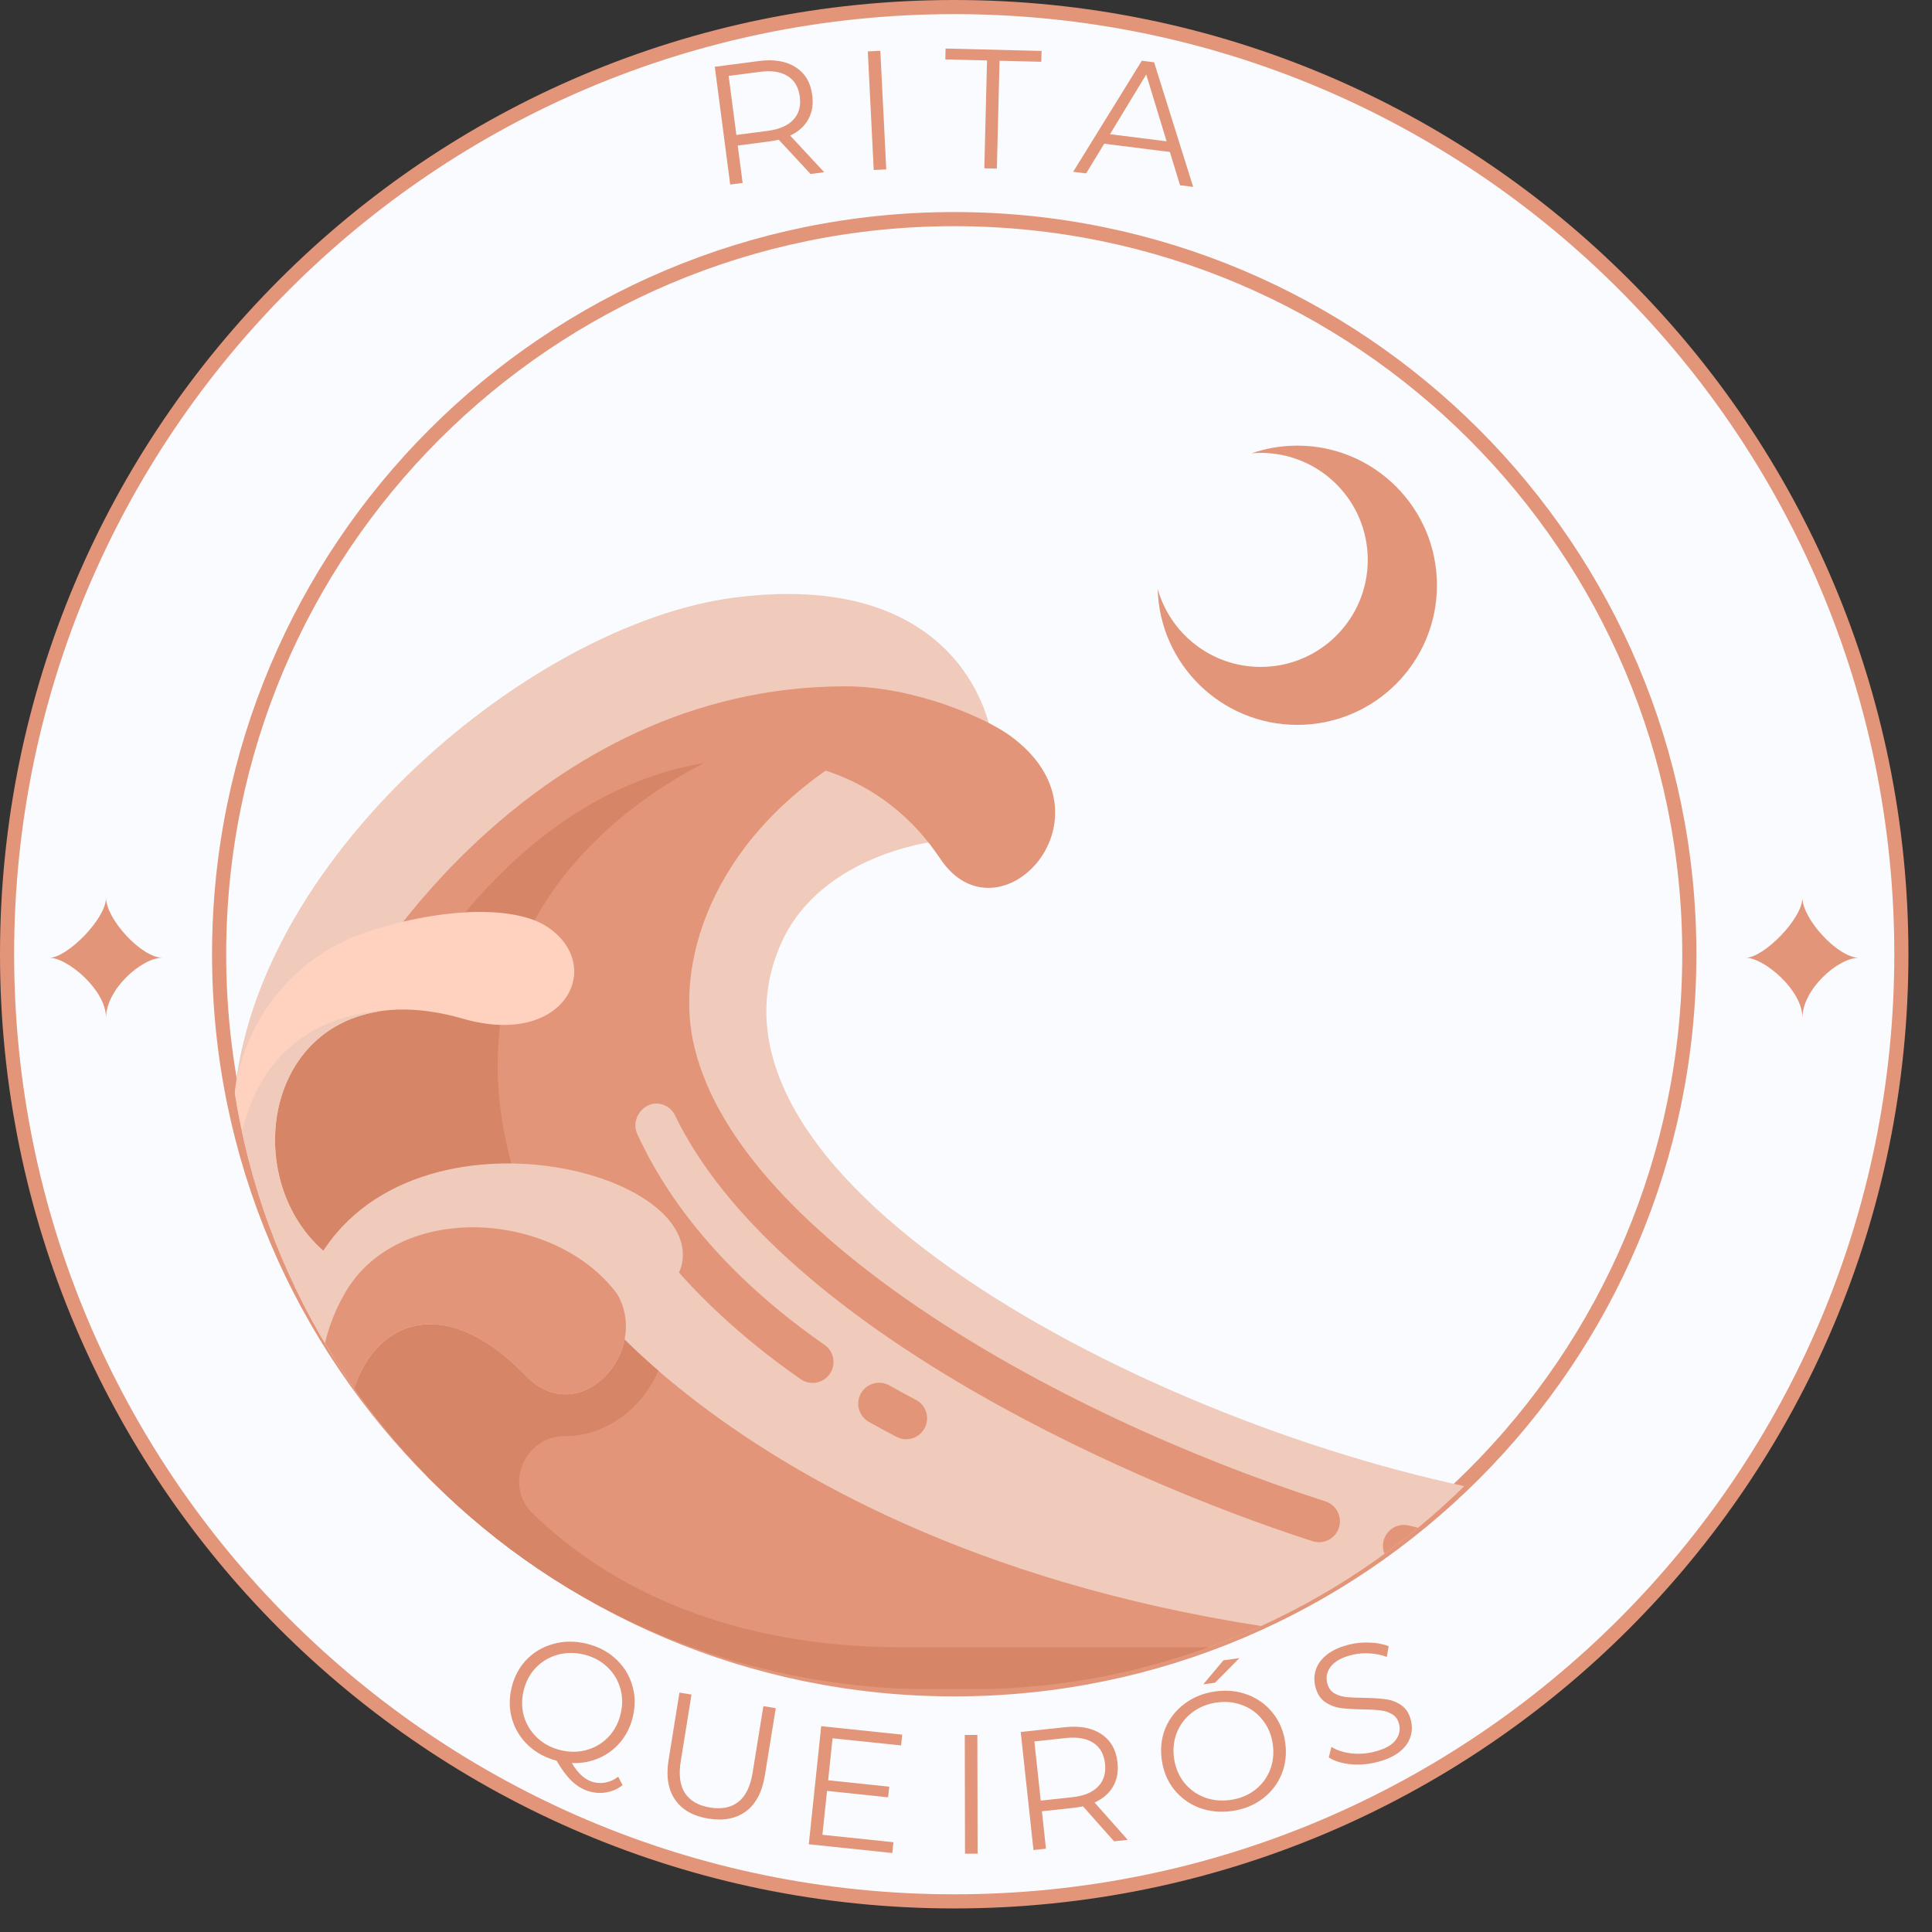 <svg width="41" height="41" viewBox="0 0 41 41" fill="none" xmlns="http://www.w3.org/2000/svg">
<rect x="0" y="0" width="41" height="41" fill="#333333" stroke="none"/>
<path d="M40.35 20.25C40.35 31.351 31.351 40.35 20.25 40.35C9.149 40.35 0.15 31.351 0.15 20.25C0.15 9.149 9.149 0.15 20.25 0.15C31.351 0.15 40.35 9.149 40.35 20.25Z" fill="#FAFBFF" stroke="#E29578" stroke-width="0.3"/>
<path d="M35.85 20.25C35.85 28.866 28.866 35.85 20.25 35.85C11.634 35.85 4.65 28.866 4.65 20.25C4.65 11.634 11.634 4.65 20.25 4.65C28.866 4.65 35.85 11.634 35.85 20.25Z" fill="#FAFBFF" stroke="#E29578" stroke-width="0.3"/>
<g clip-path="url(#clip0)">
<path d="M15.619 12.677C11.158 13.232 4.95 18.552 4.95 23.873L21.023 15.532C21.023 15.532 20.515 12.069 15.619 12.677Z" fill="#F0CABB"/>
<path d="M32.886 32.614C32.885 32.185 32.579 31.816 32.156 31.745C24.88 30.524 14.266 25.093 16.589 19.993C17.439 18.127 19.831 17.859 19.831 17.859V15.892H13.818L5.781 21.601V30.191L20.912 35.401L32.894 35.399L32.886 32.614Z" fill="#F0CABB"/>
<path d="M28.128 31.862C22.238 29.965 15.524 26.093 14.704 22.076C14.348 20.333 15.148 17.665 18.252 15.892H13.818L5.781 21.601V28.982L13.854 26.334C14.657 27.383 15.704 28.372 16.992 29.268C17.069 29.322 17.157 29.347 17.245 29.347C17.385 29.347 17.523 29.281 17.609 29.157C17.749 28.956 17.699 28.68 17.498 28.54C15.601 27.221 14.267 25.689 13.524 24.066C13.424 23.846 13.52 23.585 13.733 23.47C13.952 23.351 14.218 23.448 14.326 23.672C16.424 28.003 23.586 31.331 27.856 32.707C27.901 32.721 27.947 32.728 27.992 32.728C28.18 32.728 28.354 32.608 28.414 32.42C28.489 32.187 28.361 31.938 28.128 31.862Z" fill="#E29578"/>
<path d="M5.781 21.601V28.982L11.722 27.034C11.527 26.589 11.338 26.128 11.158 25.646C8.497 18.552 15.591 15.892 15.591 15.892H13.818L5.781 21.601Z" fill="#D68567"/>
<path d="M7.684 20.806C7.684 20.806 11.266 14.565 17.94 14.565C19.397 14.565 20.913 15.231 21.439 15.615C23.794 17.333 21.194 20.083 19.951 18.22C18.529 16.086 15.955 15.607 13.467 16.612C10.585 17.776 8.977 20.621 8.977 20.621L7.684 20.806Z" fill="#E29578"/>
<path d="M6.982 26.644C4.802 24.944 5.723 20.436 9.827 21.619C12.007 22.247 12.857 20.474 11.601 19.661C10.938 19.232 9.46 19.236 7.816 19.767C6.106 20.318 4.95 21.918 4.95 23.715V29.637C4.95 31.351 6.34 32.741 8.054 32.741L6.982 26.644Z" fill="#FFD2C0"/>
<path d="M8.054 32.741L6.982 26.644C5.173 25.234 5.501 21.893 8.009 21.471L7.989 21.462C6.918 21.582 4.95 22.182 4.95 25.646C4.95 30.33 8.054 32.741 8.054 32.741Z" fill="#F0CABB"/>
<path d="M12.377 27.457C12.377 27.457 17.702 34.81 32.44 34.956C32.684 34.958 32.884 35.154 32.884 35.399C32.884 35.645 32.684 35.844 32.438 35.844H14.483C12.476 35.844 9.753 34.958 8.054 32.741C6.632 30.886 7.167 27.42 7.167 27.42L12.377 27.457Z" fill="#E29578"/>
<path d="M32.45 34.958C30.055 34.958 24.72 34.958 19.139 34.958C15.536 34.958 12.959 33.731 11.3 32.114C10.687 31.516 11.134 30.472 11.99 30.476L11.998 30.476C12.816 30.476 13.603 29.935 13.972 29.088C12.873 28.138 12.377 27.457 12.377 27.457L7.167 27.42C7.167 27.42 6.632 30.886 8.054 32.741C9.753 34.958 12.476 35.845 14.483 35.845H32.438C32.684 35.845 32.884 35.645 32.884 35.399C32.884 35.158 32.69 34.966 32.45 34.958Z" fill="#D68567"/>
<path d="M6.317 27.826C5.683 30.444 8.054 32.741 8.054 32.741C8.054 32.741 6.786 30.535 7.749 28.944C8.386 27.891 9.689 27.669 11.158 29.194C12.277 30.355 13.813 28.711 13.102 27.467C13.745 27.585 14.404 27.355 14.483 26.755C14.772 24.555 7.463 23.097 6.317 27.826Z" fill="#F0CABB"/>
<path d="M7.749 28.944C8.386 27.891 9.689 27.669 11.158 29.194C12.277 30.355 13.813 28.711 13.102 27.467C11.786 25.683 8.469 25.48 7.333 27.42C6.152 29.436 7.167 31.558 8.054 32.741C8.054 32.741 6.786 30.535 7.749 28.944Z" fill="#E29578"/>
<path d="M30.552 33.426C30.521 33.426 30.49 33.423 30.458 33.416C30.21 33.363 29.951 33.302 29.684 33.234C29.446 33.175 29.302 32.934 29.362 32.696C29.422 32.458 29.664 32.315 29.901 32.374C30.158 32.439 30.406 32.498 30.645 32.549C30.884 32.601 31.037 32.837 30.985 33.076C30.941 33.284 30.757 33.426 30.552 33.426Z" fill="#E29578"/>
<path d="M19.231 30.543C19.162 30.543 19.092 30.526 19.026 30.492C18.826 30.388 18.631 30.282 18.438 30.174C18.225 30.053 18.15 29.783 18.27 29.57C18.391 29.356 18.662 29.281 18.874 29.401C19.058 29.505 19.245 29.606 19.436 29.706C19.653 29.819 19.738 30.087 19.624 30.304C19.545 30.456 19.391 30.543 19.231 30.543Z" fill="#E29578"/>
</g>
<path fill-rule="evenodd" clip-rule="evenodd" d="M26.562 9.619C26.626 9.614 26.69 9.611 26.755 9.611C28.009 9.611 29.026 10.628 29.026 11.882C29.026 13.136 28.009 14.153 26.755 14.153C25.715 14.153 24.837 13.454 24.568 12.499C24.61 14.099 25.921 15.383 27.531 15.383C29.168 15.383 30.494 14.057 30.494 12.42C30.494 10.784 29.168 9.457 27.531 9.457C27.192 9.457 26.866 9.514 26.562 9.619Z" fill="#E29578"/>
<path d="M2.25 19.05C2.25 19.5 1.425 20.325 1.05 20.325C1.425 20.325 2.25 21 2.25 21.6C2.25 21 3 20.325 3.45 20.325C3 20.325 2.25 19.5 2.25 19.05Z" fill="#E29578"/>
<path d="M38.25 19.05C38.25 19.5 37.425 20.325 37.05 20.325C37.425 20.325 38.25 21 38.25 21.6C38.25 21 39 20.325 39.45 20.325C39 20.325 38.25 19.5 38.25 19.05Z" fill="#E29578"/>
<path d="M17.202 3.693L16.526 2.965C16.463 2.98 16.396 2.992 16.328 3.001L15.656 3.089L15.76 3.882L15.496 3.916L15.169 1.417L16.104 1.295C16.423 1.253 16.683 1.297 16.884 1.426C17.085 1.554 17.203 1.752 17.237 2.018C17.263 2.214 17.235 2.385 17.152 2.534C17.072 2.68 16.944 2.795 16.769 2.878L17.491 3.655L17.202 3.693ZM16.291 2.777C16.538 2.745 16.721 2.666 16.837 2.539C16.954 2.413 16.999 2.25 16.973 2.053C16.947 1.851 16.861 1.705 16.716 1.615C16.571 1.522 16.375 1.492 16.127 1.525L15.463 1.611L15.627 2.864L16.291 2.777Z" fill="#E29578"/>
<path d="M18.416 1.091L18.682 1.078L18.808 3.595L18.542 3.608L18.416 1.091Z" fill="#E29578"/>
<path d="M20.946 1.283L20.061 1.261L20.067 1.03L22.104 1.081L22.098 1.311L21.212 1.289L21.155 3.578L20.889 3.572L20.946 1.283Z" fill="#E29578"/>
<path d="M24.826 3.225L23.433 3.05L23.049 3.68L22.774 3.646L24.231 1.289L24.492 1.322L25.321 3.966L25.042 3.931L24.826 3.225ZM24.757 2.999L24.325 1.58L23.556 2.848L24.757 2.999Z" fill="#E29578"/>
<path d="M29.185 37.403C29.003 37.446 28.82 37.457 28.639 37.438C28.459 37.417 28.312 37.37 28.199 37.295L28.254 37.072C28.364 37.14 28.499 37.185 28.659 37.207C28.819 37.227 28.977 37.219 29.134 37.182C29.353 37.131 29.509 37.053 29.601 36.949C29.691 36.841 29.722 36.723 29.692 36.595C29.669 36.496 29.621 36.425 29.547 36.381C29.475 36.336 29.392 36.308 29.298 36.298C29.204 36.285 29.076 36.278 28.913 36.276C28.717 36.273 28.559 36.262 28.44 36.246C28.32 36.227 28.209 36.182 28.11 36.111C28.012 36.041 27.945 35.929 27.91 35.777C27.881 35.653 27.888 35.533 27.93 35.418C27.972 35.3 28.053 35.194 28.175 35.102C28.296 35.01 28.458 34.941 28.659 34.894C28.799 34.862 28.94 34.85 29.083 34.859C29.227 34.865 29.356 34.89 29.47 34.935L29.43 35.162C29.312 35.118 29.19 35.094 29.066 35.088C28.941 35.08 28.822 35.089 28.71 35.115C28.495 35.165 28.342 35.245 28.252 35.354C28.163 35.461 28.134 35.58 28.164 35.711C28.187 35.809 28.235 35.882 28.307 35.929C28.382 35.973 28.467 36.002 28.564 36.014C28.662 36.023 28.791 36.029 28.952 36.031C29.142 36.034 29.297 36.044 29.418 36.063C29.54 36.079 29.649 36.123 29.747 36.194C29.844 36.263 29.91 36.372 29.945 36.521C29.974 36.645 29.966 36.767 29.922 36.885C29.88 37.001 29.797 37.105 29.673 37.198C29.549 37.288 29.386 37.357 29.185 37.403Z" fill="#E29578"/>
<path d="M26.141 38.433C25.894 38.467 25.662 38.443 25.444 38.362C25.229 38.278 25.052 38.147 24.911 37.97C24.773 37.793 24.687 37.584 24.654 37.344C24.621 37.104 24.647 36.88 24.732 36.672C24.82 36.464 24.956 36.291 25.141 36.154C25.328 36.015 25.545 35.928 25.792 35.894C26.039 35.86 26.269 35.884 26.481 35.966C26.696 36.048 26.874 36.179 27.015 36.358C27.155 36.535 27.242 36.743 27.275 36.984C27.308 37.224 27.281 37.449 27.194 37.66C27.106 37.868 26.97 38.041 26.785 38.178C26.603 38.314 26.388 38.399 26.141 38.433ZM26.109 38.198C26.306 38.171 26.478 38.102 26.625 37.992C26.772 37.88 26.88 37.739 26.949 37.57C27.017 37.398 27.038 37.215 27.011 37.02C26.985 36.825 26.915 36.655 26.803 36.511C26.691 36.364 26.549 36.257 26.378 36.191C26.206 36.123 26.022 36.102 25.824 36.129C25.627 36.156 25.454 36.226 25.304 36.339C25.157 36.449 25.048 36.59 24.977 36.762C24.909 36.931 24.887 37.113 24.914 37.308C24.941 37.503 25.011 37.674 25.123 37.821C25.237 37.965 25.38 38.072 25.552 38.14C25.726 38.206 25.911 38.225 26.109 38.198ZM25.963 35.234L26.302 35.188L25.785 35.71L25.535 35.744L25.963 35.234Z" fill="#E29578"/>
<path d="M23.642 39.076L22.983 38.333C22.919 38.347 22.853 38.358 22.784 38.365L22.111 38.438L22.197 39.232L21.932 39.261L21.661 36.755L22.599 36.654C22.919 36.62 23.178 36.669 23.375 36.802C23.573 36.935 23.687 37.136 23.715 37.403C23.737 37.598 23.704 37.77 23.619 37.916C23.535 38.061 23.405 38.172 23.228 38.252L23.932 39.045L23.642 39.076ZM22.752 38.14C23 38.114 23.184 38.038 23.303 37.914C23.423 37.79 23.472 37.629 23.451 37.431C23.429 37.228 23.346 37.08 23.204 36.987C23.061 36.892 22.865 36.857 22.617 36.884L21.951 36.956L22.086 38.212L22.752 38.14Z" fill="#E29578"/>
<path d="M20.741 36.818L20.474 36.818L20.479 39.338L20.746 39.337L20.741 36.818Z" fill="#E29578"/>
<path d="M18.96 39.095L18.936 39.324L17.164 39.138L17.427 36.632L19.146 36.812L19.122 37.041L17.668 36.889L17.575 37.78L18.871 37.916L18.847 38.142L17.551 38.006L17.453 38.937L18.96 39.095Z" fill="#E29578"/>
<path d="M15.034 38.594C15.356 38.646 15.622 38.594 15.832 38.438C16.042 38.282 16.175 38.028 16.232 37.675L16.463 36.25L16.2 36.207L15.971 37.622C15.924 37.911 15.824 38.116 15.671 38.237C15.518 38.358 15.318 38.399 15.072 38.359C14.823 38.319 14.645 38.217 14.537 38.054C14.43 37.891 14.4 37.665 14.447 37.376L14.675 35.961L14.419 35.92L14.189 37.345C14.132 37.698 14.178 37.981 14.329 38.195C14.476 38.409 14.711 38.541 15.034 38.594Z" fill="#E29578"/>
<path d="M13.212 37.885C13.116 37.959 13.011 38.008 12.897 38.03C12.785 38.056 12.67 38.055 12.55 38.028C12.405 37.994 12.276 37.926 12.162 37.823C12.05 37.723 11.932 37.57 11.81 37.364C11.575 37.303 11.376 37.195 11.212 37.041C11.048 36.887 10.934 36.705 10.87 36.493C10.806 36.281 10.801 36.059 10.854 35.827C10.909 35.591 11.013 35.391 11.167 35.227C11.323 35.064 11.512 34.951 11.733 34.889C11.957 34.825 12.191 34.822 12.434 34.878C12.677 34.934 12.884 35.039 13.053 35.191C13.224 35.344 13.344 35.53 13.412 35.748C13.48 35.963 13.487 36.189 13.432 36.425C13.384 36.631 13.297 36.81 13.171 36.963C13.047 37.114 12.895 37.229 12.714 37.308C12.535 37.387 12.342 37.423 12.135 37.414C12.271 37.645 12.427 37.781 12.602 37.822C12.784 37.864 12.957 37.825 13.12 37.705L13.212 37.885ZM11.11 35.887C11.066 36.078 11.07 36.262 11.123 36.437C11.179 36.612 11.274 36.762 11.411 36.888C11.549 37.013 11.715 37.099 11.909 37.144C12.103 37.189 12.289 37.185 12.466 37.132C12.643 37.08 12.794 36.987 12.919 36.853C13.043 36.719 13.128 36.556 13.172 36.365C13.217 36.173 13.213 35.99 13.159 35.815C13.106 35.64 13.012 35.49 12.876 35.365C12.74 35.24 12.575 35.154 12.381 35.109C12.187 35.065 12 35.068 11.82 35.12C11.643 35.173 11.491 35.265 11.364 35.399C11.239 35.532 11.155 35.695 11.11 35.887Z" fill="#E29578"/>
<defs>
<clipPath id="clip0">
<path d="M4.8 12.6H35.55V20.85C35.55 29.134 28.834 35.85 20.55 35.85H19.8C11.516 35.85 4.8 29.134 4.8 20.85V12.6Z" fill="white"/>
</clipPath>
</defs>
</svg>
